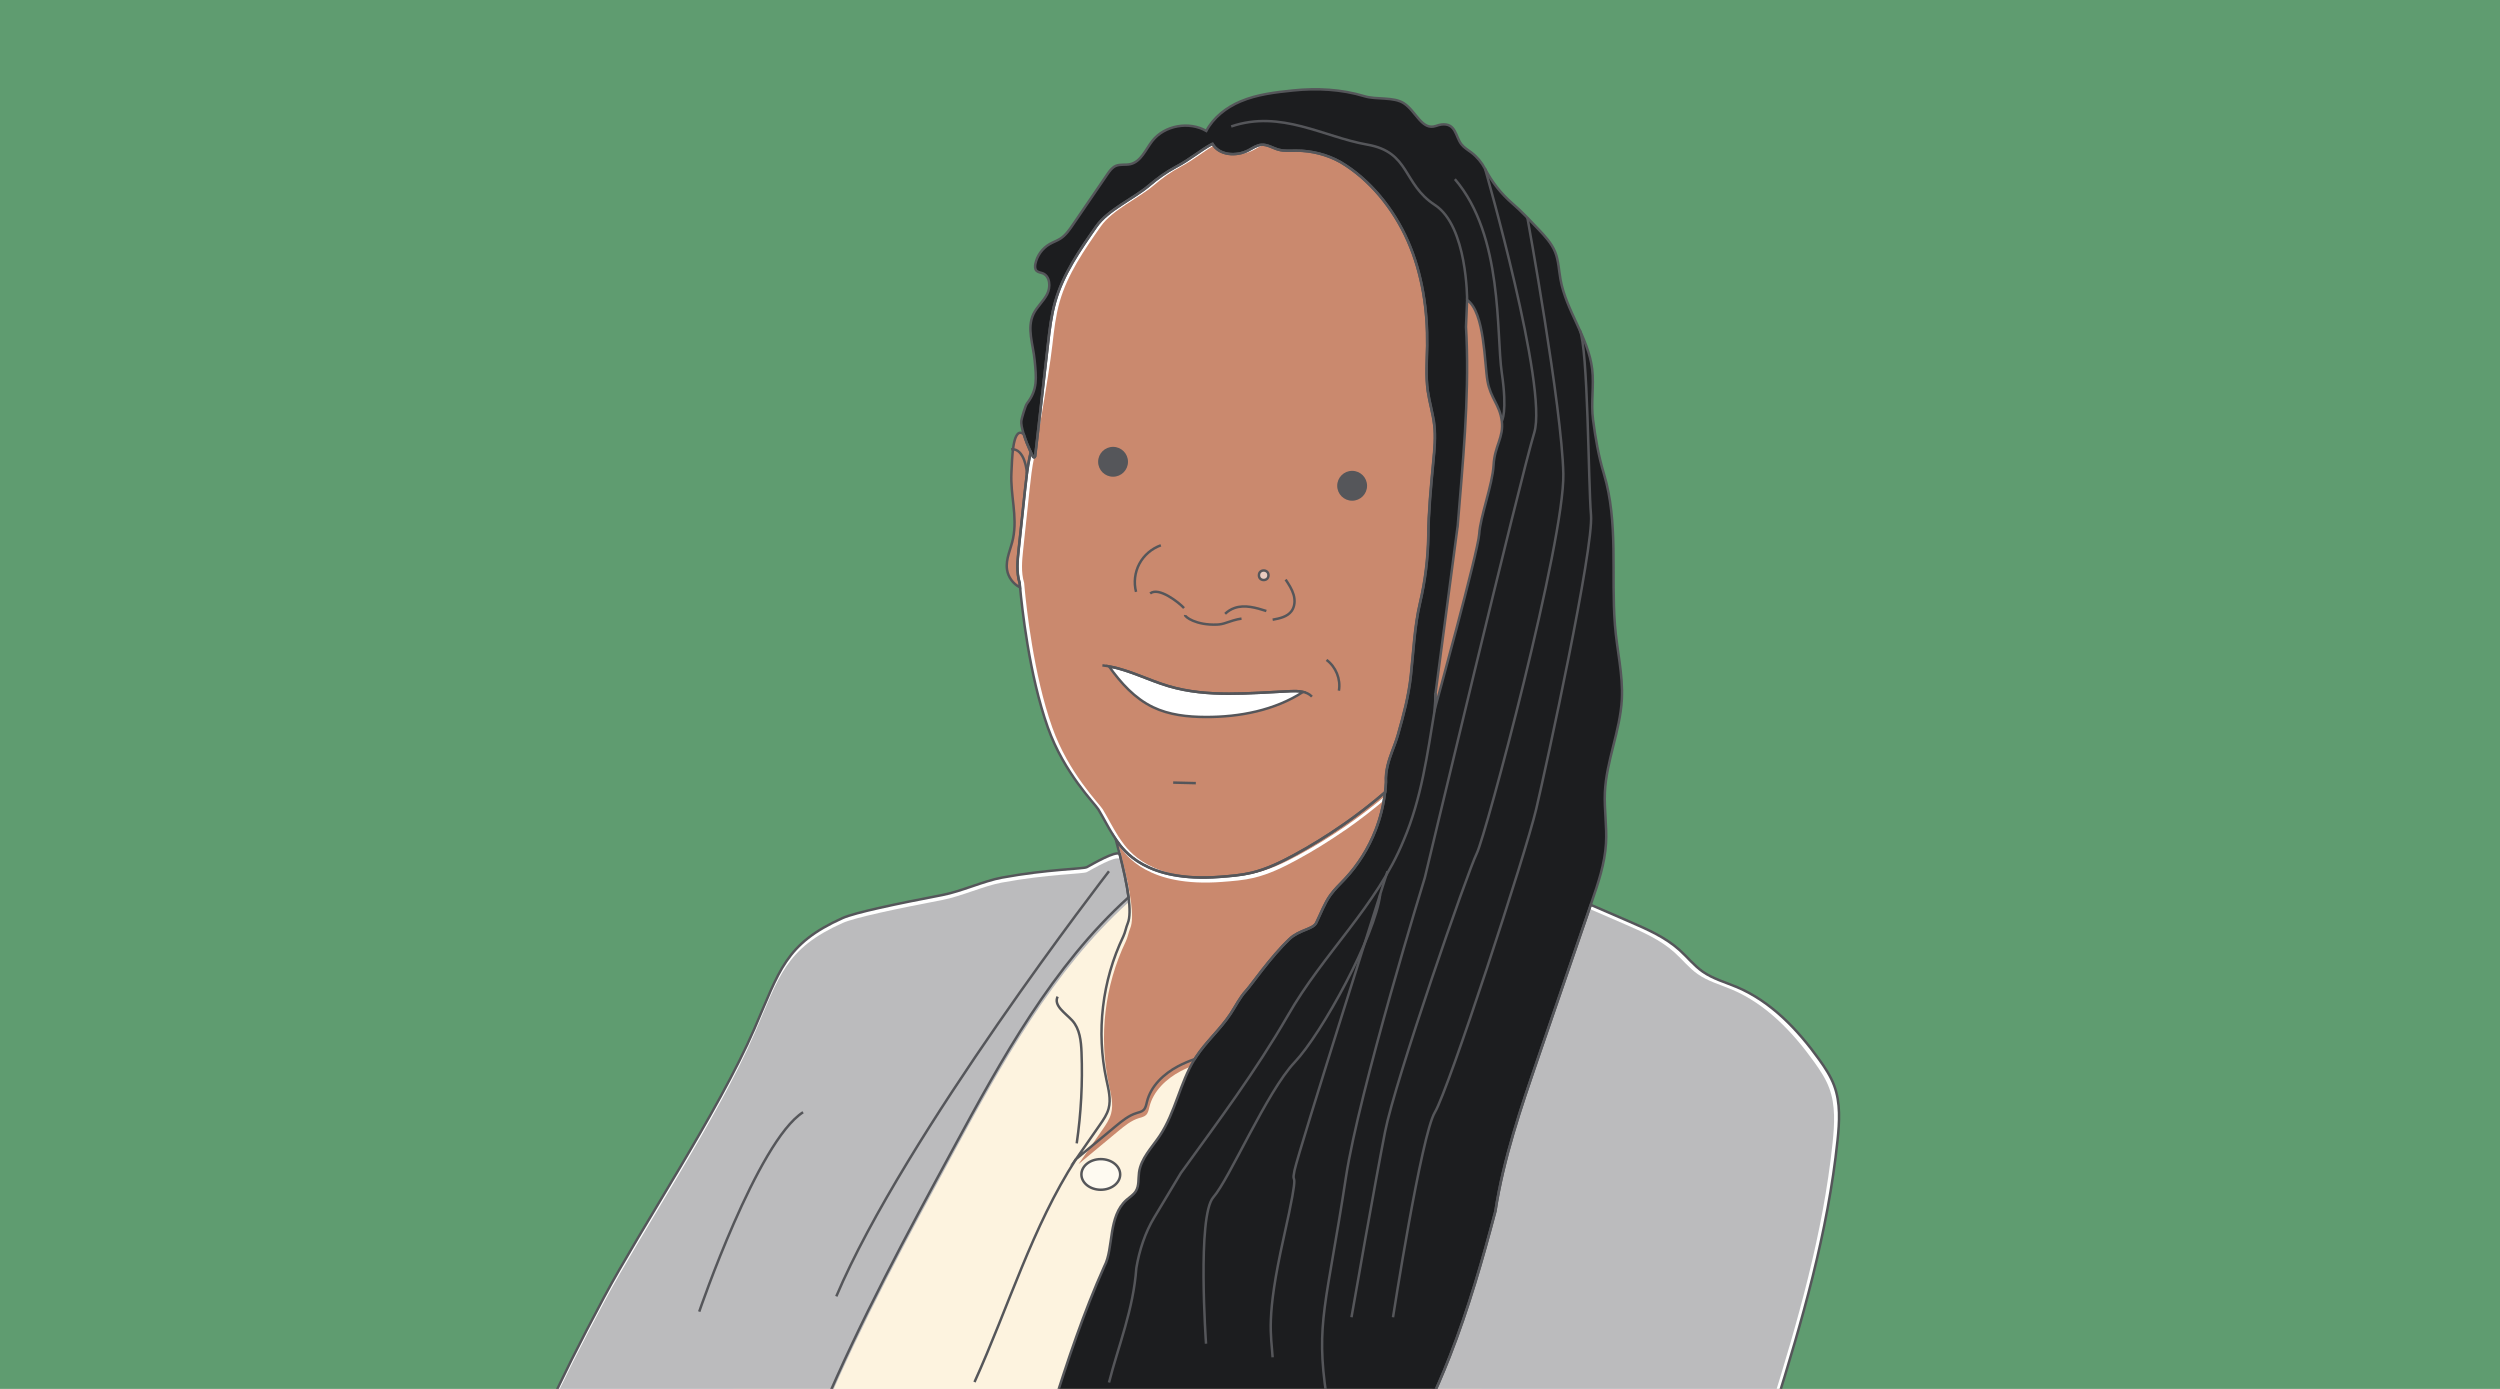 <?xml version="1.0" encoding="UTF-8"?>
<svg id="Layer_1" xmlns="http://www.w3.org/2000/svg" xmlns:xlink="http://www.w3.org/1999/xlink" version="1.1" viewBox="0 0 841.89 467.72">
  <!-- Generator: Adobe Illustrator 29.0.0, SVG Export Plug-In . SVG Version: 2.1.0 Build 186)  -->
  <defs>
    <style>
      .st0, .st1 {
        fill: none;
      }

      .st2 {
        fill: #fdf3df;
      }

      .st3 {
        fill: #ca896e;
      }

      .st4 {
        fill: #bbbbbd;
      }

      .st5 {
        fill: #55565a;
      }

      .st6 {
        opacity: .57;
      }

      .st6, .st7 {
        fill: #fff;
      }

      .st8 {
        fill: #1c1d1f;
      }

      .st9 {
        fill: #5f9c70;
      }

      .st10 {
        clip-path: url(#clippath);
      }

      .st1 {
        stroke: #55565a;
        stroke-miterlimit: 10;
        stroke-width: .84px;
      }
    </style>
    <clipPath id="clippath">
      <rect class="st0" width="841.89" height="470.14"/>
    </clipPath>
  </defs>
  <g class="st10">
    <rect class="st9" width="841.89" height="470.14"/>
    <g>
      <polygon class="st7" points="500.04 474.63 474.66 333.37 374.23 296.82 241.92 474.63 500.04 474.63"/>
      <g>
        <path class="st7" d="M343.03,184.98c.71-6.64,1.42-13.28,2.12-19.92.41-3.81.81-7.63,1.62-11.38.1-.48.21-.95.32-1.42-.84-1.82-1.71-4.01-2.32-5.98-.19-.14-.37-.29-.57-.42-3.23-1.38-3.35,8.69-3.59,13.23-.41,7.72,2.08,14.68.54,22.26-.71,3.51-2.56,6.92-2.03,10.46.37,2.54,2.06,4.83,4.35,5.99-.06-.64-.1-1.14-.13-1.46-1.11-3.65-.71-7.56-.31-11.35Z"/>
        <path class="st7" d="M482.99,142.95c-.44-3.79-1.61-7.46-2.15-11.23-.72-5.03-.3-10.15-.22-15.23.18-12.05-1.62-24.25-6.48-35.28-4.85-11.03-12.9-20.83-22.65-26.61-4.55-2.54-9.77-3.89-14.98-3.87-1.99,0-4.02.2-5.94-.33-1.94-.53-3.74-1.8-5.74-1.65-1.6.12-2.98,1.12-4.4,1.87-4.02,2.1-9.81,1.79-12.11-2.19h-.02c-4.25,2.28-7.26,5.1-12.32,7.77-3.25,1.72-6.23,3.89-9.03,6.28-5.1,4.34-13.82,8.13-17.77,13.78-5.54,7.92-11.17,16.04-13.83,25.33-1.33,4.65-1.89,9.49-2.43,14.3-1.32,11.58-2.64,23.17-3.96,34.75-.12,1.02-.23,2.04-.35,3.06-.04.37-.53.46-.7.13-.25-.48-.51-1.02-.78-1.59-.11.47-.22.95-.32,1.42-.8,3.75-1.21,7.57-1.62,11.38-.71,6.64-1.42,13.28-2.12,19.92-.4,3.79-.8,7.7.31,11.35.03.32.07.81.13,1.46.62,6.61,3.03,29.44,9.35,47.21,5.48,15.4,15.84,25.67,16.98,27.54,1.8,2.98,3.34,6.12,5.22,9.05.24.37.48.73.73,1.09.09.12.17.25.25.37,2.35,3.32,9.8,14.15,34.68,12.25,3.6-.27,7.22-.54,10.74-1.38,5.06-1.21,9.79-3.5,14.36-5.98,5.58-3.02,10.98-6.37,16.2-9.98,5.01-3.47,9.83-7.2,14.45-11.18.13-1.11.24-2.22.29-3.33-.2-3.99.93-7.36,2.14-10.6.66-1.77,1.34-3.5,1.85-5.27,1.93-6.75,3.66-13.2,4.41-20.18.87-8.03,1.21-16.45,3.06-24.32,1.75-7.43,2.7-15.06,2.81-22.7.05-7.83.87-16.39,1.68-24.95.4-4.16.79-8.36.31-12.51Z"/>
        <path class="st7" d="M277.04,474.63c12.71-30.02,28.31-58.91,43.85-87.62,16.49-30.47,33.6-61.7,59.16-84.85-.58-4.53-1.81-9.85-3.03-14.61-1.51-1.04-8.84,3.29-11.03,4.47-1.18.63-13.09.66-28.59,3.52-6.09,1.12-13.75,4.65-20,5.85-15.41,2.96-29.53,5.92-33.66,7.77-19.34,8.66-21.25,17.8-29.68,37.25-12.25,28.27-38.25,67.16-50.72,90.57-8.73,16.39-13.84,26.69-18.86,37.66h92.54Z"/>
        <path class="st7" d="M451.98,277.97c-5.22,3.61-10.62,6.96-16.2,9.98-4.57,2.48-9.3,4.76-14.36,5.98-3.51.84-7.13,1.1-10.74,1.38-24.88,1.9-32.33-8.93-34.68-12.25-.09-.12-.17-.25-.25-.37.4,1.51.84,3.14,1.27,4.86,1.22,4.76,2.45,10.08,3.03,14.61.47,3.71.51,6.88-.28,8.77-.61,1.45-.82,3.02-1.5,4.44-7.12,14.86-9.15,32.1-5.68,48.21.69,3.23,1.6,6.59.73,9.77-.54,2-1.75,3.74-2.93,5.44-2.68,3.85-5.36,7.7-8.04,11.56,4.46-3.7,8.91-7.4,13.37-11.1,2.15-1.78,4.37-3.61,7.04-4.42.81-.25,1.69-.42,2.31-1,.75-.7.92-1.79,1.17-2.79,1.3-5.3,5.63-9.4,10.45-11.96,1.82-.96,3.71-1.75,5.65-2.44.12-.19.23-.39.36-.58,3.4-5.24,8.25-9.4,11.69-14.61,1.75-2.64,3.13-5.56,5.29-7.88,1.71-1.84,8.18-11.29,14.54-17.32,3.36-3.19,7.93-3.24,9.04-5.48,1.56-3.14,2.74-6.51,4.78-9.35,1.43-1.99,3.25-3.67,4.92-5.47,4.44-4.74,7.93-10.36,10.29-16.42,1.59-4.08,2.67-8.36,3.18-12.71-4.62,3.97-9.44,7.71-14.45,11.18Z"/>
        <path class="st7" d="M483.21,238.66h0c.11-1.74.18-3.5.22-5.25l-.22,5.25Z"/>
        <g>
          <path class="st7" d="M502.97,156.65c.35-6.55,3.46-9.32,2.77-14.85-.69-5.53-3.79-7.64-4.82-13.51-1.04-5.88-.9-23.13-6.86-27.28l-.38,9.06c.07,1.17.13,2.35.18,3.52.87,21.21-1.28,42.37-2.98,63.56-.92,11.47-4.76,25.24-4.86,36.73-.03,3.52-2.51,16-2.58,19.53l-.22,5.25s14.57-52.95,14.92-58.83c.35-5.88,4.49-16.63,4.84-23.18Z"/>
          <path class="st7" d="M597.58,474.63c9.26-29.65,17.99-59.68,21.22-90.58.65-6.2,1.05-12.66-1.14-18.5-1.17-3.14-3.05-5.97-5-8.69-7.26-10.14-16.22-19.56-27.7-24.43-3.92-1.66-8.12-2.8-11.6-5.25-2.9-2.04-5.13-4.89-7.77-7.26-4.81-4.32-10.85-6.96-16.77-9.53-4.37-1.89-8.74-3.79-13.11-5.68-5.88,17.08-11.76,34.16-17.64,51.25-5.86,17.02-11.75,34.15-14.48,51.94-4.26,16.07-9.04,32.77-15.38,48.91-2.37,6.03-4.96,11.98-7.75,17.82h117.13Z"/>
          <path class="st7" d="M347.1,152.25c.26.57.53,1.11.78,1.59.17.33.66.24.7-.13.12-1.02.23-2.04.35-3.06,1.32-11.58,2.64-23.17,3.96-34.75.55-4.81,1.1-9.64,2.43-14.3,2.66-9.29,8.29-17.41,13.83-25.33,3.95-5.66,12.68-9.44,17.77-13.78,2.8-2.39,5.78-4.56,9.03-6.28,5.06-2.67,8.07-5.5,12.32-7.78,0,0,.01,0,.02,0,2.3,3.98,8.1,4.29,12.11,2.19,1.42-.75,2.8-1.75,4.4-1.87,2-.15,3.81,1.12,5.74,1.65,1.92.53,3.95.33,5.94.33,5.21-.02,10.43,1.33,14.98,3.87,9.75,5.78,17.8,15.58,22.65,26.61,4.85,11.03,6.66,23.23,6.48,35.28-.08,5.08-.49,10.2.22,15.23.54,3.78,1.71,7.44,2.15,11.23.49,4.15.09,8.35-.31,12.51-.82,8.56-1.63,17.12-1.68,24.95-.12,7.64-1.06,15.26-2.81,22.7-1.85,7.86-2.2,16.28-3.06,24.32-.75,6.98-2.48,13.43-4.41,20.18-.51,1.77-1.19,3.5-1.85,5.27-1.21,3.25-2.34,6.61-2.14,10.6-.06,1.11-.16,2.22-.29,3.33-.51,4.35-1.59,8.63-3.18,12.71-2.36,6.05-5.85,11.67-10.29,16.42-1.68,1.79-3.49,3.47-4.92,5.47-2.05,2.85-3.22,6.21-4.78,9.35-1.11,2.24-5.68,2.29-9.04,5.48-6.36,6.04-12.83,15.48-14.54,17.32-2.16,2.32-3.55,5.24-5.29,7.88-3.44,5.21-8.29,9.38-11.69,14.61-.12.19-.24.39-.36.58-5,8.07-6.51,18-11.8,25.9-2.65,3.96-6.32,7.59-6.95,12.31-.29,2.14.06,4.49-1.1,6.32-.75,1.19-2.01,1.95-3.07,2.88-6.4,5.64-4.3,16.35-7.49,22.34-7.01,15.63-12.43,31.9-17.56,48.24h126.08c2.8-5.84,5.38-11.79,7.75-17.82,6.34-16.14,11.13-32.84,15.38-48.91,2.74-17.79,8.62-34.92,14.48-51.94,5.88-17.08,11.76-34.16,17.64-51.25.09-.27.19-.54.28-.81,2.23-6.47,4.47-13.03,4.87-19.86.34-5.7-.63-11.42-.38-17.13.47-10.62,5.14-20.71,5.71-31.33.45-8.39-1.67-16.69-2.32-25.07-1.33-17.03,1.21-34.6-3.72-50.96-1.84-6.1-2.82-11.9-3.66-18.22-.75-5.63.38-11.38-.29-17.01-1.28-10.65-8.78-19.67-10.67-30.22-.56-3.1-.63-6.32-1.81-9.24-1.2-2.97-3.46-5.37-5.66-7.7-2.89-3.05-5.78-6.1-8.8-8.7-3.78-3.26-6.86-7.22-9.17-11.65-1.1-2.11-2.66-3.98-4.55-5.42-1.18-.89-2.5-1.65-3.4-2.82-2.01-2.63-1.83-7.24-6.74-6.63-.61.08-1.2.28-1.79.48-4.75,1.66-6.71-4.95-10.82-7.63-3.46-2.25-9.2-1.14-13.29-2.38-7.75-2.35-15.95-2.77-24.01-1.94-6.02.62-12.12,1.33-17.69,3.68-4.77,2.01-9.16,5.43-11.55,9.95-5.8-3.32-14.04-1.92-18.19,3.39-2.26,2.9-3.81,7-7.41,7.8-1.6.36-3.36-.07-4.87.58-1.26.55-2.11,1.74-2.88,2.87-3.86,5.65-7.72,11.3-11.58,16.95-1.19,1.74-2.42,3.53-4.19,4.67-1.14.74-2.46,1.17-3.64,1.85-2.45,1.41-4.25,3.91-4.8,6.68-.16.79-.18,1.72.39,2.3.52.53,1.34.57,2.03.83,2.55.96,2.79,4.64,1.54,7.06s-3.46,4.25-4.63,6.71c-2.25,4.76-.07,10.3.43,15.54.57,5.95,1.07,9.84-2.59,14.57-.54.7-1.77,4.94-1.9,5.81-.14.93.21,2.63.81,4.53.61,1.97,1.48,4.16,2.32,5.98Z"/>
        </g>
        <path class="st7" d="M490.87,177.15l-7.44,56.26c-.04,1.75-.11,3.5-.22,5.25,0,0,14.57-52.95,14.92-58.83.35-5.88,4.49-16.63,4.84-23.18.35-6.55,3.46-9.32,2.77-14.85-.69-5.53-3.79-7.64-4.82-13.51-1.04-5.88-.9-23.13-6.86-27.28l-.38,9.06c.07,1.17.13,2.35.18,3.52.87,21.21-1.28,42.37-2.98,63.56Z"/>
      </g>
    </g>
    <g>
      <polygon class="st2" points="500.04 474.63 474.66 333.37 374.23 296.82 241.92 474.63 500.04 474.63"/>
      <g>
        <path class="st3" d="M343.03,184.98c.71-6.64,1.42-13.28,2.12-19.92.41-3.81.81-7.63,1.62-11.38.1-.48.21-.95.32-1.42-.84-1.82-1.71-4.01-2.32-5.98-.19-.14-.37-.29-.57-.42-3.23-1.38-3.35,8.69-3.59,13.23-.41,7.72,2.08,14.68.54,22.26-.71,3.51-2.56,6.92-2.03,10.46.37,2.54,2.06,4.83,4.35,5.99-.06-.64-.1-1.14-.13-1.46-1.11-3.65-.71-7.56-.31-11.35Z"/>
        <path class="st3" d="M484.5,142.95c-.44-3.79-1.61-7.46-2.15-11.23-.72-5.03-.3-10.15-.22-15.23.18-12.05-1.62-24.25-6.48-35.28-4.85-11.03-12.9-20.83-22.65-26.61-4.55-2.54-9.77-3.89-14.98-3.87-1.99,0-4.02.2-5.94-.33-1.94-.53-3.74-1.8-5.74-1.65-1.6.12-2.98,1.12-4.4,1.87-4.02,2.1-9.81,1.79-12.11-2.19h-.02c-4.25,2.28-7.26,5.1-12.32,7.77-3.25,1.72-6.23,3.89-9.03,6.28-5.1,4.34-13.82,8.13-17.77,13.78-5.54,7.92-11.17,16.04-13.83,25.33-1.33,4.65-1.89,9.49-2.43,14.3-1.32,11.58-6.01,37.31-6.11,37.78-.8,3.75-1.21,7.57-1.62,11.38-.71,6.64-1.42,13.28-2.12,19.92-.4,3.79-.8,7.7.31,11.35.03.32.07.81.13,1.46.62,6.61,3.03,29.44,9.35,47.21,5.48,15.4,15.84,25.67,16.98,27.54,1.8,2.98,3.34,6.12,5.22,9.05.24.37.48.73.73,1.09.09.12.17.25.25.37,2.35,3.32,9.8,14.15,34.68,12.25,3.6-.27,7.22-.54,10.74-1.38,5.06-1.21,9.79-3.5,14.36-5.98,5.58-3.02,10.98-6.37,16.2-9.98,5.01-3.47,9.83-7.2,14.45-11.18.13-1.11.24-2.22.29-3.33-.2-3.99.93-7.36,2.14-10.6.66-1.77,1.34-3.5,1.85-5.27,1.93-6.75,3.66-13.2,4.41-20.18.87-8.03,1.21-16.45,3.06-24.32,1.75-7.43,2.7-15.06,2.81-22.7.05-7.83.87-16.39,1.68-24.95.4-4.16.79-8.36.31-12.51Z"/>
        <path class="st4" d="M277.76,474.63c12.58-29.42,27.88-57.77,43.13-85.95,16.49-30.47,33.6-61.7,59.16-84.85-.58-4.53-1.81-9.85-3.03-14.61-1.51-1.04-8.84,3.29-11.03,4.47-1.18.63-13.09.66-28.59,3.52-6.09,1.12-13.75,4.65-20,5.85-15.41,2.96-29.53,5.92-33.66,7.77-19.34,8.66-21.25,17.8-29.68,37.25-12.25,28.27-38.25,67.16-50.72,90.57-8.28,15.55-13.31,25.62-18.09,35.99h92.49Z"/>
        <path class="st3" d="M452.82,279.65c-5.22,3.61-10.62,6.96-16.2,9.98-4.57,2.48-9.3,4.76-14.36,5.98-3.51.84-7.13,1.1-10.74,1.38-24.88,1.9-32.33-8.93-34.68-12.25-.09-.12-.17-.25-.25-.37.4,1.51.84,3.14,1.27,4.86,1.22,4.76,2.45,10.08,3.03,14.61.47,3.71.51,6.88-.28,8.77-.61,1.45-.82,3.02-1.5,4.44-7.12,14.86-9.15,32.1-5.68,48.21.69,3.23,1.6,6.59.73,9.77-.54,2-1.75,3.74-2.93,5.44-2.68,3.85-5.36,7.7-8.04,11.56,4.46-3.7,8.91-7.4,13.37-11.1,2.15-1.78,4.37-3.61,7.04-4.42.81-.25,1.69-.42,2.31-1,.75-.7.92-1.79,1.17-2.79,1.3-5.3,5.63-9.4,10.45-11.96,1.82-.96,3.71-1.75,5.65-2.44.12-.19.23-.39.36-.58,3.4-5.24,8.25-9.4,11.69-14.61,1.75-2.64,3.13-5.56,5.29-7.88,1.71-1.84,8.18-11.29,14.54-17.32,3.36-3.19,7.93-3.24,9.04-5.48,1.56-3.14,2.74-6.51,4.78-9.35,1.43-1.99,3.25-3.67,4.92-5.47,4.44-4.74,7.93-10.36,10.29-16.42,1.59-4.08,2.67-8.36,3.18-12.71-4.62,3.97-9.44,7.71-14.45,11.18Z"/>
        <path class="st3" d="M483.21,238.66h0c.11-1.74.18-3.5.22-5.25l-.22,5.25Z"/>
        <path class="st3" d="M502.14,156.65c.35-6.55,3.46-9.32,2.77-14.85-.69-5.53-3.79-7.64-4.82-13.51-1.04-5.88-.9-23.13-6.86-27.28l-.38,9.06c.07,1.17.13,2.35.18,3.52.87,21.21-1.28,42.37-2.98,63.56-.92,11.47-4.76,25.24-4.86,36.73-.03,3.52-2.51,16-2.58,19.53l-.22,5.25s14.57-52.95,14.92-58.83c.35-5.88,4.49-16.63,4.84-23.18Z"/>
        <path class="st4" d="M596.17,474.63c9.16-29.38,17.76-59.14,20.96-89.74.65-6.2,1.05-12.66-1.14-18.5-1.17-3.14-3.05-5.97-5-8.69-7.26-10.14-16.22-19.56-27.7-24.43-3.92-1.66-8.12-2.8-11.6-5.25-2.9-2.04-5.13-4.89-7.77-7.26-4.81-4.32-10.85-6.96-16.77-9.53-4.37-1.89-8.74-3.79-13.11-5.68-5.88,17.08-11.76,34.16-17.64,51.25-5.86,17.02-11.75,34.15-14.48,51.94-4.26,16.07-9.04,32.77-15.38,48.91-2.26,5.74-4.72,11.41-7.37,16.98h117Z"/>
        <path class="st8" d="M347.1,152.25c.26.57.53,1.11.78,1.59.17.33.66.24.7-.13.12-1.02.23-2.04.35-3.06,1.32-11.58,2.64-23.17,3.96-34.75.55-4.81,1.1-9.64,2.43-14.3,2.66-9.29,8.29-17.41,13.83-25.33,3.95-5.66,12.68-9.44,17.77-13.78,2.8-2.39,5.78-4.56,9.03-6.28,5.06-2.67,8.07-5.5,12.32-7.78,0,0,.01,0,.02,0,2.3,3.98,8.1,4.29,12.11,2.19,1.42-.75,2.8-1.75,4.4-1.87,2-.15,3.81,1.12,5.74,1.65,1.92.53,3.95.33,5.94.33,5.21-.02,10.43,1.33,14.98,3.87,9.75,5.78,17.8,15.58,22.65,26.61,4.85,11.03,6.66,23.23,6.48,35.28-.08,5.08-.49,10.2.22,15.23.54,3.78,1.71,7.44,2.15,11.23.49,4.15.09,8.35-.31,12.51-.82,8.56-1.63,17.12-1.68,24.95-.12,7.64-1.06,15.26-2.81,22.7-1.85,7.86-2.2,16.28-3.06,24.32-.75,6.98-2.48,13.43-4.41,20.18-.51,1.77-1.19,3.5-1.85,5.27-1.21,3.25-2.34,6.61-2.14,10.6-.06,1.11-.16,2.22-.29,3.33-.51,4.35-1.59,8.63-3.18,12.71-2.36,6.05-5.85,11.67-10.29,16.42-1.68,1.79-3.49,3.47-4.92,5.47-2.05,2.85-3.22,6.21-4.78,9.35-1.11,2.24-5.68,2.29-9.04,5.48-6.36,6.04-12.83,15.48-14.54,17.32-2.16,2.32-3.55,5.24-5.29,7.88-3.44,5.21-8.29,9.38-11.69,14.61-.12.19-.24.39-.36.58-5,8.07-6.51,18-11.8,25.9-2.65,3.96-6.32,7.59-6.95,12.31-.29,2.14.06,4.49-1.1,6.32-.75,1.19-2.01,1.95-3.07,2.88-6.4,5.64-4.3,16.35-7.49,22.34-7.01,15.63-12.43,31.9-17.56,48.24h126.08c2.8-5.84,5.38-11.79,7.75-17.82,6.34-16.14,11.13-32.84,15.38-48.91,2.74-17.79,8.62-34.92,14.48-51.94,5.88-17.08,11.76-34.16,17.64-51.25.09-.27.19-.54.28-.81,2.23-6.47,4.47-13.03,4.87-19.86.34-5.7-.63-11.42-.38-17.13.47-10.62,5.14-20.71,5.71-31.33.45-8.39-1.67-16.69-2.32-25.07-1.33-17.03,1.21-34.6-3.72-50.96-1.84-6.1-2.82-11.9-3.66-18.22-.75-5.63.38-11.38-.29-17.01-1.28-10.65-8.78-19.67-10.67-30.22-.56-3.1-.63-6.32-1.81-9.24-1.2-2.97-3.46-5.37-5.66-7.7-2.89-3.05-5.78-6.1-8.8-8.7-3.78-3.26-6.86-7.22-9.17-11.65-1.1-2.11-2.66-3.98-4.55-5.42-1.18-.89-2.5-1.65-3.4-2.82-2.01-2.63-1.83-7.24-6.74-6.63-.61.08-1.2.28-1.79.48-4.75,1.66-6.71-4.95-10.82-7.63-3.46-2.25-9.2-1.14-13.29-2.38-7.75-2.35-15.95-2.77-24.01-1.94-6.02.62-12.12,1.33-17.69,3.68-4.77,2.01-9.16,5.43-11.55,9.95-5.8-3.32-14.04-1.92-18.19,3.39-2.26,2.9-3.81,7-7.41,7.8-1.6.36-3.36-.07-4.87.58-1.26.55-2.11,1.74-2.88,2.87-3.86,5.65-7.72,11.3-11.58,16.95-1.19,1.74-2.42,3.53-4.19,4.67-1.14.74-2.46,1.17-3.64,1.85-2.45,1.41-4.25,3.91-4.8,6.68-.16.79-.18,1.72.39,2.3.52.53,1.34.57,2.03.83,2.55.96,2.79,4.64,1.54,7.06s-3.46,4.25-4.63,6.71c-2.25,4.76-.07,10.3.43,15.54.57,5.95,1.07,9.84-2.59,14.57-.54.7-1.77,4.94-1.9,5.81-.14.93.21,2.63.81,4.53.61,1.97,1.48,4.16,2.32,5.98Z"/>
        <path class="st3" d="M490.87,177.15l-7.44,56.26c-.04,1.75-.11,3.5-.22,5.25,0,0,14.57-52.95,14.92-58.83.35-5.88,4.49-16.63,4.84-23.18.35-6.55,3.46-9.32,2.77-14.85-.69-5.53-3.79-7.64-4.82-13.51-1.04-5.88-.9-23.13-6.86-27.28l-.38,9.06c.07,1.17.13,2.35.18,3.52.87,21.21-1.28,42.37-2.98,63.56Z"/>
      </g>
    </g>
    <path class="st1" d="M426.45,205.76c-3.48-1.11-7.25-2.21-10.7-1.02-1.19.41-2.29,1.09-3.19,1.97"/>
    <path class="st1" d="M398.73,204.77c-1.79-1.95-8.56-7.24-11.41-4.91"/>
    <path class="st1" d="M399.08,207.11c-.08.6,3.62,3.51,10.79,3.22,1.03-.04,2.04-.25,3.01-.6,1.35-.48,3.52-1.19,5.21-1.41"/>
    <path class="st1" d="M382.57,199.32c-.82-3.15-.41-6.6,1.12-9.47,1.53-2.87,4.16-5.13,7.23-6.21"/>
    <path class="st1" d="M428.57,208.69c2.35-.42,4.92-.97,6.35-2.88,1.15-1.55,1.25-3.69.71-5.54s-1.62-3.5-2.69-5.1"/>
    <path class="st7" d="M434.55,232.76c-13.74.61-27.82,2.21-41.01-1.69-6.77-2-13.18-5.42-20.09-6.67,4.04,5.64,8.69,10.8,14.86,13.76,5.45,2.61,11.63,3.27,17.67,3.29,11.46.05,23.32-2.25,32.84-8.44-1.37-.31-2.87-.31-4.27-.25Z"/>
    <path class="st1" d="M402.7,263.73l-7.62-.19"/>
    <path class="st1" d="M450.88,232.59c.68-3.86-1.01-8.04-4.17-10.36"/>
    <path class="st1" d="M362.59,385.04c1.47-10.12,2.02-20.38,1.62-30.6-.15-3.82-.56-7.95-3.13-10.78-2.28-2.5-6.39-4.99-4.92-8.04"/>
    <path class="st1" d="M362.36,390.33c-14.69,22.68-22.69,49.68-34.19,75.09"/>
    <g>
      <path class="st1" d="M343.03,184.98c.71-6.64,1.42-13.28,2.12-19.92.41-3.81.81-7.63,1.62-11.38.1-.48.21-.95.32-1.42-.84-1.82-1.71-4.01-2.32-5.98-.19-.14-.37-.29-.57-.42-3.23-1.38-3.35,8.69-3.59,13.23-.41,7.72,2.08,14.68.54,22.26-.71,3.51-2.56,6.92-2.03,10.46.37,2.54,2.06,4.83,4.35,5.99-.06-.64-.1-1.14-.13-1.46-1.11-3.65-.71-7.56-.31-11.35Z"/>
      <path class="st1" d="M482.99,142.95c-.44-3.79-1.61-7.46-2.15-11.23-.72-5.03-.3-10.15-.22-15.23.18-12.05-1.62-24.25-6.48-35.28-4.85-11.03-12.9-20.83-22.65-26.61-4.55-2.54-9.77-3.89-14.98-3.87-1.99,0-4.02.2-5.94-.33-1.94-.53-3.74-1.8-5.74-1.65-1.6.12-2.98,1.12-4.4,1.87-4.02,2.1-9.81,1.79-12.11-2.19h-.02c-4.25,2.28-7.26,5.1-12.32,7.77-3.25,1.72-6.23,3.89-9.03,6.28-5.1,4.34-13.82,8.13-17.77,13.78-5.54,7.92-11.17,16.04-13.83,25.33-1.33,4.65-1.89,9.49-2.43,14.3-1.32,11.58-2.64,23.17-3.96,34.75-.12,1.02-.23,2.04-.35,3.06-.04.37-.53.46-.7.13-.25-.48-.51-1.02-.78-1.59-.11.47-.22.95-.32,1.42-.8,3.75-1.21,7.57-1.62,11.38-.71,6.64-1.42,13.28-2.12,19.92-.4,3.79-.8,7.7.31,11.35.03.32.07.81.13,1.46.62,6.61,3.03,29.44,9.35,47.21,5.48,15.4,15.84,25.67,16.98,27.54,1.8,2.98,3.34,6.12,5.22,9.05.24.37.48.73.73,1.09.09.12.17.25.25.37,2.35,3.32,9.8,14.15,34.68,12.25,3.6-.27,7.22-.54,10.74-1.38,5.06-1.21,9.79-3.5,14.36-5.98,5.58-3.02,10.98-6.37,16.2-9.98,5.01-3.47,9.83-7.2,14.45-11.18.13-1.11.24-2.22.29-3.33-.2-3.99.93-7.36,2.14-10.6.66-1.77,1.34-3.5,1.85-5.27,1.93-6.75,3.66-13.2,4.41-20.18.87-8.03,1.21-16.45,3.06-24.32,1.75-7.43,2.7-15.06,2.81-22.7.05-7.83.87-16.39,1.68-24.95.4-4.16.79-8.36.31-12.51Z"/>
      <path class="st1" d="M277.04,474.63c12.71-30.02,28.31-58.91,43.85-87.62,16.49-30.47,33.6-61.7,59.16-84.85-.58-4.53-1.81-9.85-3.03-14.61-1.51-1.04-8.84,3.29-11.03,4.47-1.18.63-13.09.66-28.59,3.52-6.09,1.12-13.75,4.65-20,5.85-15.41,2.96-29.53,5.92-33.66,7.77-19.34,8.66-21.25,17.8-29.68,37.25-12.25,28.27-38.25,67.16-50.72,90.57-8.73,16.39-13.84,26.69-18.86,37.66h92.54Z"/>
      <path class="st1" d="M451.98,277.97c-5.22,3.61-10.62,6.96-16.2,9.98-4.57,2.48-9.3,4.76-14.36,5.98-3.51.84-7.13,1.1-10.74,1.38-24.88,1.9-32.33-8.93-34.68-12.25-.09-.12-.17-.25-.25-.37.4,1.51.84,3.14,1.27,4.86,1.22,4.76,2.45,10.08,3.03,14.61.47,3.71.51,6.88-.28,8.77-.61,1.45-.82,3.02-1.5,4.44-7.12,14.86-9.15,32.1-5.68,48.21.69,3.23,1.6,6.59.73,9.77-.54,2-1.75,3.74-2.93,5.44-2.68,3.85-5.36,7.7-8.04,11.56,4.46-3.7,8.91-7.4,13.37-11.1,2.15-1.78,4.37-3.61,7.04-4.42.81-.25,1.69-.42,2.31-1,.75-.7.92-1.79,1.17-2.79,1.3-5.3,5.63-9.4,10.45-11.96,1.82-.96,3.71-1.75,5.65-2.44.12-.19.23-.39.36-.58,3.4-5.24,8.25-9.4,11.69-14.61,1.75-2.64,3.13-5.56,5.29-7.88,1.71-1.84,8.18-11.29,14.54-17.32,3.36-3.19,7.93-3.24,9.04-5.48,1.56-3.14,2.74-6.51,4.78-9.35,1.43-1.99,3.25-3.67,4.92-5.47,4.44-4.74,7.93-10.36,10.29-16.42,1.59-4.08,2.67-8.36,3.18-12.71-4.62,3.97-9.44,7.71-14.45,11.18Z"/>
      <path class="st1" d="M490.87,177.15l-7.44,56.26c-.04,1.75-.11,3.5-.22,5.25,0,0,14.57-52.95,14.92-58.83.35-5.88,4.49-16.63,4.84-23.18.35-6.55,3.46-9.32,2.77-14.85-.69-5.53-3.79-7.64-4.82-13.51-1.04-5.88-.9-23.13-6.86-27.28l-.38,9.06c.07,1.17.13,2.35.18,3.52.87,21.21-1.28,42.37-2.98,63.56Z"/>
      <path class="st1" d="M483.21,238.66h0c.11-1.74.18-3.5.22-5.25l-.22,5.25Z"/>
      <g>
        <path class="st0" d="M502.97,156.65c.35-6.55,3.46-9.32,2.77-14.85-.69-5.53-3.79-7.64-4.82-13.51-1.04-5.88-.9-23.13-6.86-27.28l-.38,9.06c.07,1.17.13,2.35.18,3.52.87,21.21-1.28,42.37-2.98,63.56-.92,11.47-4.76,25.24-4.86,36.73-.03,3.52-2.51,16-2.58,19.53l-.22,5.25s14.57-52.95,14.92-58.83c.35-5.88,4.49-16.63,4.84-23.18Z"/>
        <path class="st1" d="M597.58,474.63c9.26-29.65,17.99-59.68,21.22-90.58.65-6.2,1.05-12.66-1.14-18.5-1.17-3.14-3.05-5.97-5-8.69-7.26-10.14-16.22-19.56-27.7-24.43-3.92-1.66-8.12-2.8-11.6-5.25-2.9-2.04-5.13-4.89-7.77-7.26-4.81-4.32-10.85-6.96-16.77-9.53-4.37-1.89-8.74-3.79-13.11-5.68-5.88,17.08-11.76,34.16-17.64,51.25-5.86,17.02-11.75,34.15-14.48,51.94-4.26,16.07-9.04,32.77-15.38,48.91-2.37,6.03-4.96,11.98-7.75,17.82h117.13Z"/>
        <path class="st1" d="M347.1,152.25c.26.57.53,1.11.78,1.59.17.33.66.24.7-.13.12-1.02.23-2.04.35-3.06,1.32-11.58,2.64-23.17,3.96-34.75.55-4.81,1.1-9.64,2.43-14.3,2.66-9.29,8.29-17.41,13.83-25.33,3.95-5.66,12.68-9.44,17.77-13.78,2.8-2.39,5.78-4.56,9.03-6.28,5.06-2.67,8.07-5.5,12.32-7.78,0,0,.01,0,.02,0,2.3,3.98,8.1,4.29,12.11,2.19,1.42-.75,2.8-1.75,4.4-1.87,2-.15,3.81,1.12,5.74,1.65,1.92.53,3.95.33,5.94.33,5.21-.02,10.43,1.33,14.98,3.87,9.75,5.78,17.8,15.58,22.65,26.61,4.85,11.03,6.66,23.23,6.48,35.28-.08,5.08-.49,10.2.22,15.23.54,3.78,1.71,7.44,2.15,11.23.49,4.15.09,8.35-.31,12.51-.82,8.56-1.63,17.12-1.68,24.95-.12,7.64-1.06,15.26-2.81,22.7-1.85,7.86-2.2,16.28-3.06,24.32-.75,6.98-2.48,13.43-4.41,20.18-.51,1.77-1.19,3.5-1.85,5.27-1.21,3.25-2.34,6.61-2.14,10.6-.06,1.11-.16,2.22-.29,3.33-.51,4.35-1.59,8.63-3.18,12.71-2.36,6.05-5.85,11.67-10.29,16.42-1.68,1.79-3.49,3.47-4.92,5.47-2.05,2.85-3.22,6.21-4.78,9.35-1.11,2.24-5.68,2.29-9.04,5.48-6.36,6.04-12.83,15.48-14.54,17.32-2.16,2.32-3.55,5.24-5.29,7.88-3.44,5.21-8.29,9.38-11.69,14.61-.12.19-.24.39-.36.58-5,8.07-6.51,18-11.8,25.9-2.65,3.96-6.32,7.59-6.95,12.31-.29,2.14.06,4.49-1.1,6.32-.75,1.19-2.01,1.95-3.07,2.88-6.4,5.64-4.3,16.35-7.49,22.34-7.01,15.63-12.43,31.9-17.56,48.24h126.08c2.8-5.84,5.38-11.79,7.75-17.82,6.34-16.14,11.13-32.84,15.38-48.91,2.74-17.79,8.62-34.92,14.48-51.94,5.88-17.08,11.76-34.16,17.64-51.25.09-.27.19-.54.28-.81,2.23-6.47,4.47-13.03,4.87-19.86.34-5.7-.63-11.42-.38-17.13.47-10.62,5.14-20.71,5.71-31.33.45-8.39-1.67-16.69-2.32-25.07-1.33-17.03,1.21-34.6-3.72-50.96-1.84-6.1-2.82-11.9-3.66-18.22-.75-5.63.38-11.38-.29-17.01-1.28-10.65-8.78-19.67-10.67-30.22-.56-3.1-.63-6.32-1.81-9.24-1.2-2.97-3.46-5.37-5.66-7.7-2.89-3.05-5.78-6.1-8.8-8.7-3.78-3.26-6.86-7.22-9.17-11.65-1.1-2.11-2.66-3.98-4.55-5.42-1.18-.89-2.5-1.65-3.4-2.82-2.01-2.63-1.83-7.24-6.74-6.63-.61.08-1.2.28-1.79.48-4.75,1.66-6.71-4.95-10.82-7.63-3.46-2.25-9.2-1.14-13.29-2.38-7.75-2.35-15.95-2.77-24.01-1.94-6.02.62-12.12,1.33-17.69,3.68-4.77,2.01-9.16,5.43-11.55,9.95-5.8-3.32-14.04-1.92-18.19,3.39-2.26,2.9-3.81,7-7.41,7.8-1.6.36-3.36-.07-4.87.58-1.26.55-2.11,1.74-2.88,2.87-3.86,5.65-7.72,11.3-11.58,16.95-1.19,1.74-2.42,3.53-4.19,4.67-1.14.74-2.46,1.17-3.64,1.85-2.45,1.41-4.25,3.91-4.8,6.68-.16.79-.18,1.72.39,2.3.52.53,1.34.57,2.03.83,2.55.96,2.79,4.64,1.54,7.06s-3.46,4.25-4.63,6.71c-2.25,4.76-.07,10.3.43,15.54.57,5.95,1.07,9.84-2.59,14.57-.54.7-1.77,4.94-1.9,5.81-.14.93.21,2.63.81,4.53.61,1.97,1.48,4.16,2.32,5.98Z"/>
      </g>
    </g>
    <circle class="st6" cx="425.56" cy="193.72" r="1.61"/>
    <circle class="st5" cx="374.83" cy="155.51" r="5.03"/>
    <circle class="st5" cx="455.34" cy="163.59" r="5.03"/>
    <path class="st1" d="M345.79,159.56c.09-.68-.66-8.71-5.29-8.27"/>
    <path class="st1" d="M483.21,238.66c-2.54,15.36-4.54,30.36-10.54,44.36-9,22-27,38-39,59-11,19-23,35-36,53l-9,15c-3,5-5,11-6,17-1,14-6,26-9.21,38.55"/>
    <path class="st1" d="M494.06,101.01s.12-24.82-10.84-31.97c-10.97-7.15-8.27-17.82-22.84-20.35s-29.07-11.82-45.77-6.1"/>
    <path class="st1" d="M434.55,232.76c-13.74.61-27.82,2.21-41.01-1.69-6.77-2-13.18-5.42-20.09-6.67,4.04,5.64,8.69,10.8,14.86,13.76,5.45,2.61,11.63,3.27,17.67,3.29,11.46.05,23.32-2.25,32.84-8.44-1.37-.31-2.87-.31-4.27-.25Z"/>
    <path class="st1" d="M441.8,234.6c-1.75-1.89-4.67-1.95-7.25-1.84-13.74.61-27.82,2.21-41.01-1.69-7.49-2.21-14.53-6.17-22.3-7"/>
    <path class="st1" d="M505.74,141.8s1.94-2.96,0-16.22.57-46.15-15.8-65.25"/>
    <path class="st1" d="M500.1,56.81s21.23,73.65,16.57,88.9c-4.66,15.25-36.84,149.82-36.84,149.82,0,0-22.15,71.86-26.58,100.93-6.54,42.9-10.28,48.96-6.54,73.68"/>
    <path class="st1" d="M467.25,293.4s-29.96,94.2-31.31,100.73,2.38-4.2-3.69,22.85c-6.06,27.05-4.11,32.64-3.69,40.1"/>
    <path class="st1" d="M406.14,452.5s-3.04-43.04,2.45-49.31,18.08-35.64,27.36-45.44c9.28-9.79,27.21-42.79,28.85-56.58"/>
    <path class="st1" d="M373.45,293.4s-68.97,89.07-91.82,143.16"/>
    <ellipse class="st6" cx="370.7" cy="395.5" rx="6.53" ry="5.16"/>
    <path class="st1" d="M235.47,441.7s19.59-57.36,34.97-67.15"/>
    <path class="st1" d="M514.36,73.3s11.63,63.87,12.1,86.26c.47,22.39-26.13,121.8-29.15,127.82-3.02,6.02-27.48,76.44-30.87,93.69s-10.86,59.76-11.32,62.52"/>
    <path class="st1" d="M469.1,443.6s9.57-61.59,14.11-69.05,30.59-87.16,34.12-102.11,19.38-87.9,18.45-98.99c-.93-11.09-.96-56.16-3.8-62.35"/>
    <circle class="st1" cx="425.56" cy="193.72" r="1.61"/>
    <ellipse class="st1" cx="370.7" cy="395.5" rx="6.53" ry="5.16"/>
  </g>
</svg>
